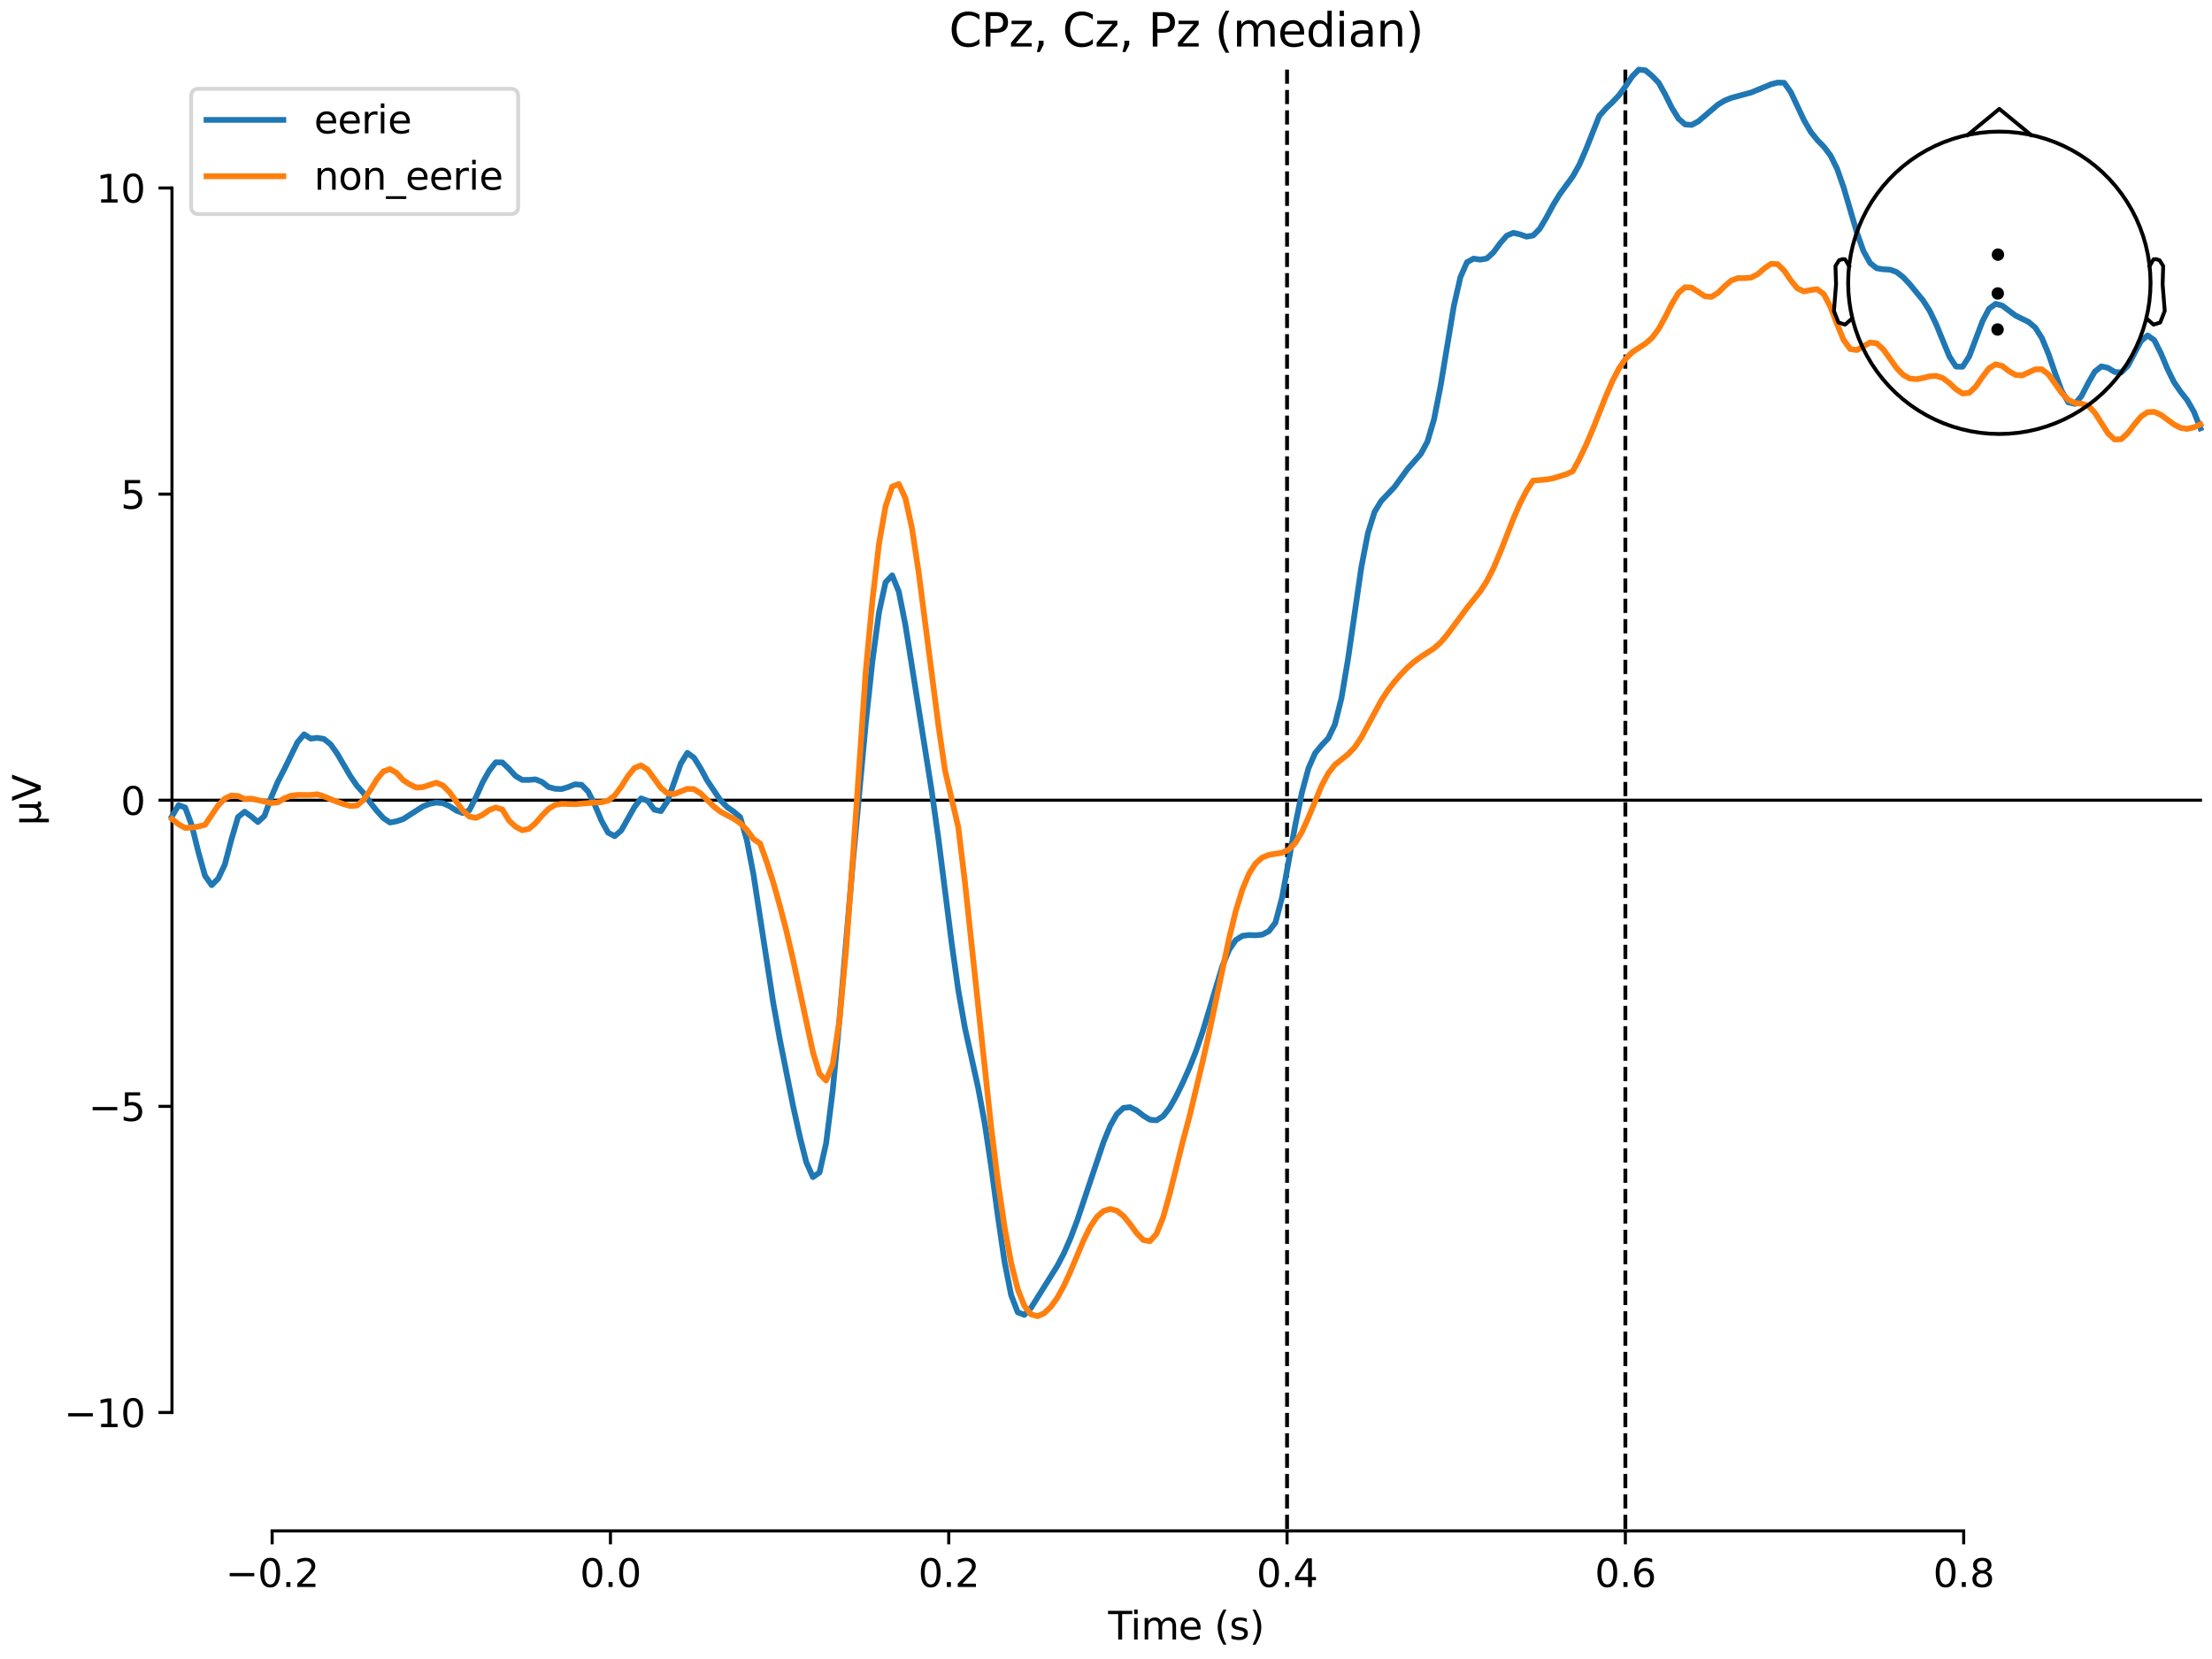 <?xml version="1.0" encoding="utf-8" standalone="no"?>
<!DOCTYPE svg PUBLIC "-//W3C//DTD SVG 1.1//EN"
  "http://www.w3.org/Graphics/SVG/1.1/DTD/svg11.dtd">
<svg xmlns:xlink="http://www.w3.org/1999/xlink" width="576pt" height="432pt" viewBox="0 0 576 432" xmlns="http://www.w3.org/2000/svg" version="1.1">
 <defs>
  <style type="text/css">*{stroke-linejoin: round; stroke-linecap: butt}</style>
 </defs>
 <g id="figure_1">
  <g id="patch_1">
   <path d="M 0 432 
L 576 432 
L 576 0 
L 0 0 
z
" style="fill: #ffffff"/>
  </g>
  <g id="axes_1">
   <g id="patch_2">
    <path d="M 44.783 398.644 
L 573 398.644 
L 573 18.118 
L 44.783 18.118 
L 44.783 398.644 
z
" style="fill: none; opacity: 0"/>
   </g>
   <g id="patch_3">
    <path d="M 44.783 367.815 
L 44.783 48.947 
" style="fill: none; stroke: #000000; stroke-width: 0.8; stroke-linejoin: miter; stroke-linecap: square"/>
   </g>
   <g id="LineCollection_1">
    <path d="M 335.147 18.118 
L 335.147 398.644 
" clip-path="url(#p9ab6c5ae4d)" style="fill: none; stroke-dasharray: 3.7,1.6; stroke-dashoffset: 0; stroke: #000000"/>
    <path d="M 423.241 18.118 
L 423.241 398.644 
" clip-path="url(#p9ab6c5ae4d)" style="fill: none; stroke-dasharray: 3.7,1.6; stroke-dashoffset: 0; stroke: #000000"/>
   </g>
   <g id="matplotlib.axis_1">
    <g id="xtick_1">
     <g id="line2d_1">
      <defs>
       <path id="mceefa6dce7" d="M 0 0 
L 0 3.5 
" style="stroke: #000000; stroke-width: 0.8"/>
      </defs>
      <g>
       <use xlink:href="#mceefa6dce7" x="70.867" y="398.644" style="stroke: #000000; stroke-width: 0.8"/>
      </g>
     </g>
     <g id="text_1">
      <!-- −0.2 -->
      <g transform="translate(58.726 413.242) scale(0.1 -0.1)">
       <defs>
        <path id="DejaVuSans-2212" d="M 678 2272 
L 4684 2272 
L 4684 1741 
L 678 1741 
L 678 2272 
z
" transform="scale(0.016)"/>
        <path id="DejaVuSans-30" d="M 2034 4250 
Q 1547 4250 1301 3770 
Q 1056 3291 1056 2328 
Q 1056 1369 1301 889 
Q 1547 409 2034 409 
Q 2525 409 2770 889 
Q 3016 1369 3016 2328 
Q 3016 3291 2770 3770 
Q 2525 4250 2034 4250 
z
M 2034 4750 
Q 2819 4750 3233 4129 
Q 3647 3509 3647 2328 
Q 3647 1150 3233 529 
Q 2819 -91 2034 -91 
Q 1250 -91 836 529 
Q 422 1150 422 2328 
Q 422 3509 836 4129 
Q 1250 4750 2034 4750 
z
" transform="scale(0.016)"/>
        <path id="DejaVuSans-2e" d="M 684 794 
L 1344 794 
L 1344 0 
L 684 0 
L 684 794 
z
" transform="scale(0.016)"/>
        <path id="DejaVuSans-32" d="M 1228 531 
L 3431 531 
L 3431 0 
L 469 0 
L 469 531 
Q 828 903 1448 1529 
Q 2069 2156 2228 2338 
Q 2531 2678 2651 2914 
Q 2772 3150 2772 3378 
Q 2772 3750 2511 3984 
Q 2250 4219 1831 4219 
Q 1534 4219 1204 4116 
Q 875 4013 500 3803 
L 500 4441 
Q 881 4594 1212 4672 
Q 1544 4750 1819 4750 
Q 2544 4750 2975 4387 
Q 3406 4025 3406 3419 
Q 3406 3131 3298 2873 
Q 3191 2616 2906 2266 
Q 2828 2175 2409 1742 
Q 1991 1309 1228 531 
z
" transform="scale(0.016)"/>
       </defs>
       <use xlink:href="#DejaVuSans-2212"/>
       <use xlink:href="#DejaVuSans-30" transform="translate(83.789 0)"/>
       <use xlink:href="#DejaVuSans-2e" transform="translate(147.412 0)"/>
       <use xlink:href="#DejaVuSans-32" transform="translate(179.199 0)"/>
      </g>
     </g>
    </g>
    <g id="xtick_2">
     <g id="line2d_2">
      <g>
       <use xlink:href="#mceefa6dce7" x="158.96" y="398.644" style="stroke: #000000; stroke-width: 0.8"/>
      </g>
     </g>
     <g id="text_2">
      <!-- 0.0 -->
      <g transform="translate(151.009 413.242) scale(0.1 -0.1)">
       <use xlink:href="#DejaVuSans-30"/>
       <use xlink:href="#DejaVuSans-2e" transform="translate(63.623 0)"/>
       <use xlink:href="#DejaVuSans-30" transform="translate(95.41 0)"/>
      </g>
     </g>
    </g>
    <g id="xtick_3">
     <g id="line2d_3">
      <g>
       <use xlink:href="#mceefa6dce7" x="247.054" y="398.644" style="stroke: #000000; stroke-width: 0.8"/>
      </g>
     </g>
     <g id="text_3">
      <!-- 0.2 -->
      <g transform="translate(239.102 413.242) scale(0.1 -0.1)">
       <use xlink:href="#DejaVuSans-30"/>
       <use xlink:href="#DejaVuSans-2e" transform="translate(63.623 0)"/>
       <use xlink:href="#DejaVuSans-32" transform="translate(95.41 0)"/>
      </g>
     </g>
    </g>
    <g id="xtick_4">
     <g id="line2d_4">
      <g>
       <use xlink:href="#mceefa6dce7" x="335.147" y="398.644" style="stroke: #000000; stroke-width: 0.8"/>
      </g>
     </g>
     <g id="text_4">
      <!-- 0.4 -->
      <g transform="translate(327.196 413.242) scale(0.1 -0.1)">
       <defs>
        <path id="DejaVuSans-34" d="M 2419 4116 
L 825 1625 
L 2419 1625 
L 2419 4116 
z
M 2253 4666 
L 3047 4666 
L 3047 1625 
L 3713 1625 
L 3713 1100 
L 3047 1100 
L 3047 0 
L 2419 0 
L 2419 1100 
L 313 1100 
L 313 1709 
L 2253 4666 
z
" transform="scale(0.016)"/>
       </defs>
       <use xlink:href="#DejaVuSans-30"/>
       <use xlink:href="#DejaVuSans-2e" transform="translate(63.623 0)"/>
       <use xlink:href="#DejaVuSans-34" transform="translate(95.41 0)"/>
      </g>
     </g>
    </g>
    <g id="xtick_5">
     <g id="line2d_5">
      <g>
       <use xlink:href="#mceefa6dce7" x="423.241" y="398.644" style="stroke: #000000; stroke-width: 0.8"/>
      </g>
     </g>
     <g id="text_5">
      <!-- 0.6 -->
      <g transform="translate(415.289 413.242) scale(0.1 -0.1)">
       <defs>
        <path id="DejaVuSans-36" d="M 2113 2584 
Q 1688 2584 1439 2293 
Q 1191 2003 1191 1497 
Q 1191 994 1439 701 
Q 1688 409 2113 409 
Q 2538 409 2786 701 
Q 3034 994 3034 1497 
Q 3034 2003 2786 2293 
Q 2538 2584 2113 2584 
z
M 3366 4563 
L 3366 3988 
Q 3128 4100 2886 4159 
Q 2644 4219 2406 4219 
Q 1781 4219 1451 3797 
Q 1122 3375 1075 2522 
Q 1259 2794 1537 2939 
Q 1816 3084 2150 3084 
Q 2853 3084 3261 2657 
Q 3669 2231 3669 1497 
Q 3669 778 3244 343 
Q 2819 -91 2113 -91 
Q 1303 -91 875 529 
Q 447 1150 447 2328 
Q 447 3434 972 4092 
Q 1497 4750 2381 4750 
Q 2619 4750 2861 4703 
Q 3103 4656 3366 4563 
z
" transform="scale(0.016)"/>
       </defs>
       <use xlink:href="#DejaVuSans-30"/>
       <use xlink:href="#DejaVuSans-2e" transform="translate(63.623 0)"/>
       <use xlink:href="#DejaVuSans-36" transform="translate(95.41 0)"/>
      </g>
     </g>
    </g>
    <g id="xtick_6">
     <g id="line2d_6">
      <g>
       <use xlink:href="#mceefa6dce7" x="511.334" y="398.644" style="stroke: #000000; stroke-width: 0.8"/>
      </g>
     </g>
     <g id="text_6">
      <!-- 0.8 -->
      <g transform="translate(503.383 413.242) scale(0.1 -0.1)">
       <defs>
        <path id="DejaVuSans-38" d="M 2034 2216 
Q 1584 2216 1326 1975 
Q 1069 1734 1069 1313 
Q 1069 891 1326 650 
Q 1584 409 2034 409 
Q 2484 409 2743 651 
Q 3003 894 3003 1313 
Q 3003 1734 2745 1975 
Q 2488 2216 2034 2216 
z
M 1403 2484 
Q 997 2584 770 2862 
Q 544 3141 544 3541 
Q 544 4100 942 4425 
Q 1341 4750 2034 4750 
Q 2731 4750 3128 4425 
Q 3525 4100 3525 3541 
Q 3525 3141 3298 2862 
Q 3072 2584 2669 2484 
Q 3125 2378 3379 2068 
Q 3634 1759 3634 1313 
Q 3634 634 3220 271 
Q 2806 -91 2034 -91 
Q 1263 -91 848 271 
Q 434 634 434 1313 
Q 434 1759 690 2068 
Q 947 2378 1403 2484 
z
M 1172 3481 
Q 1172 3119 1398 2916 
Q 1625 2713 2034 2713 
Q 2441 2713 2670 2916 
Q 2900 3119 2900 3481 
Q 2900 3844 2670 4047 
Q 2441 4250 2034 4250 
Q 1625 4250 1398 4047 
Q 1172 3844 1172 3481 
z
" transform="scale(0.016)"/>
       </defs>
       <use xlink:href="#DejaVuSans-30"/>
       <use xlink:href="#DejaVuSans-2e" transform="translate(63.623 0)"/>
       <use xlink:href="#DejaVuSans-38" transform="translate(95.41 0)"/>
      </g>
     </g>
    </g>
    <g id="text_7">
     <!-- Time (s) -->
     <g transform="translate(288.562 426.92) scale(0.1 -0.1)">
      <defs>
       <path id="DejaVuSans-54" d="M -19 4666 
L 3928 4666 
L 3928 4134 
L 2272 4134 
L 2272 0 
L 1638 0 
L 1638 4134 
L -19 4134 
L -19 4666 
z
" transform="scale(0.016)"/>
       <path id="DejaVuSans-69" d="M 603 3500 
L 1178 3500 
L 1178 0 
L 603 0 
L 603 3500 
z
M 603 4863 
L 1178 4863 
L 1178 4134 
L 603 4134 
L 603 4863 
z
" transform="scale(0.016)"/>
       <path id="DejaVuSans-6d" d="M 3328 2828 
Q 3544 3216 3844 3400 
Q 4144 3584 4550 3584 
Q 5097 3584 5394 3201 
Q 5691 2819 5691 2113 
L 5691 0 
L 5113 0 
L 5113 2094 
Q 5113 2597 4934 2840 
Q 4756 3084 4391 3084 
Q 3944 3084 3684 2787 
Q 3425 2491 3425 1978 
L 3425 0 
L 2847 0 
L 2847 2094 
Q 2847 2600 2669 2842 
Q 2491 3084 2119 3084 
Q 1678 3084 1418 2786 
Q 1159 2488 1159 1978 
L 1159 0 
L 581 0 
L 581 3500 
L 1159 3500 
L 1159 2956 
Q 1356 3278 1631 3431 
Q 1906 3584 2284 3584 
Q 2666 3584 2933 3390 
Q 3200 3197 3328 2828 
z
" transform="scale(0.016)"/>
       <path id="DejaVuSans-65" d="M 3597 1894 
L 3597 1613 
L 953 1613 
Q 991 1019 1311 708 
Q 1631 397 2203 397 
Q 2534 397 2845 478 
Q 3156 559 3463 722 
L 3463 178 
Q 3153 47 2828 -22 
Q 2503 -91 2169 -91 
Q 1331 -91 842 396 
Q 353 884 353 1716 
Q 353 2575 817 3079 
Q 1281 3584 2069 3584 
Q 2775 3584 3186 3129 
Q 3597 2675 3597 1894 
z
M 3022 2063 
Q 3016 2534 2758 2815 
Q 2500 3097 2075 3097 
Q 1594 3097 1305 2825 
Q 1016 2553 972 2059 
L 3022 2063 
z
" transform="scale(0.016)"/>
       <path id="DejaVuSans-20" transform="scale(0.016)"/>
       <path id="DejaVuSans-28" d="M 1984 4856 
Q 1566 4138 1362 3434 
Q 1159 2731 1159 2009 
Q 1159 1288 1364 580 
Q 1569 -128 1984 -844 
L 1484 -844 
Q 1016 -109 783 600 
Q 550 1309 550 2009 
Q 550 2706 781 3412 
Q 1013 4119 1484 4856 
L 1984 4856 
z
" transform="scale(0.016)"/>
       <path id="DejaVuSans-73" d="M 2834 3397 
L 2834 2853 
Q 2591 2978 2328 3040 
Q 2066 3103 1784 3103 
Q 1356 3103 1142 2972 
Q 928 2841 928 2578 
Q 928 2378 1081 2264 
Q 1234 2150 1697 2047 
L 1894 2003 
Q 2506 1872 2764 1633 
Q 3022 1394 3022 966 
Q 3022 478 2636 193 
Q 2250 -91 1575 -91 
Q 1294 -91 989 -36 
Q 684 19 347 128 
L 347 722 
Q 666 556 975 473 
Q 1284 391 1588 391 
Q 1994 391 2212 530 
Q 2431 669 2431 922 
Q 2431 1156 2273 1281 
Q 2116 1406 1581 1522 
L 1381 1569 
Q 847 1681 609 1914 
Q 372 2147 372 2553 
Q 372 3047 722 3315 
Q 1072 3584 1716 3584 
Q 2034 3584 2315 3537 
Q 2597 3491 2834 3397 
z
" transform="scale(0.016)"/>
       <path id="DejaVuSans-29" d="M 513 4856 
L 1013 4856 
Q 1481 4119 1714 3412 
Q 1947 2706 1947 2009 
Q 1947 1309 1714 600 
Q 1481 -109 1013 -844 
L 513 -844 
Q 928 -128 1133 580 
Q 1338 1288 1338 2009 
Q 1338 2731 1133 3434 
Q 928 4138 513 4856 
z
" transform="scale(0.016)"/>
      </defs>
      <use xlink:href="#DejaVuSans-54"/>
      <use xlink:href="#DejaVuSans-69" transform="translate(57.959 0)"/>
      <use xlink:href="#DejaVuSans-6d" transform="translate(85.742 0)"/>
      <use xlink:href="#DejaVuSans-65" transform="translate(183.154 0)"/>
      <use xlink:href="#DejaVuSans-20" transform="translate(244.678 0)"/>
      <use xlink:href="#DejaVuSans-28" transform="translate(276.465 0)"/>
      <use xlink:href="#DejaVuSans-73" transform="translate(315.479 0)"/>
      <use xlink:href="#DejaVuSans-29" transform="translate(367.578 0)"/>
     </g>
    </g>
   </g>
   <g id="matplotlib.axis_2">
    <g id="ytick_1">
     <g id="line2d_7">
      <defs>
       <path id="md411fd41aa" d="M 0 0 
L -3.5 0 
" style="stroke: #000000; stroke-width: 0.8"/>
      </defs>
      <g>
       <use xlink:href="#md411fd41aa" x="44.783" y="367.815" style="stroke: #000000; stroke-width: 0.8"/>
      </g>
     </g>
     <g id="text_8">
      <!-- −10 -->
      <g transform="translate(16.678 371.615) scale(0.1 -0.1)">
       <defs>
        <path id="DejaVuSans-31" d="M 794 531 
L 1825 531 
L 1825 4091 
L 703 3866 
L 703 4441 
L 1819 4666 
L 2450 4666 
L 2450 531 
L 3481 531 
L 3481 0 
L 794 0 
L 794 531 
z
" transform="scale(0.016)"/>
       </defs>
       <use xlink:href="#DejaVuSans-2212"/>
       <use xlink:href="#DejaVuSans-31" transform="translate(83.789 0)"/>
       <use xlink:href="#DejaVuSans-30" transform="translate(147.412 0)"/>
      </g>
     </g>
    </g>
    <g id="ytick_2">
     <g id="line2d_8">
      <g>
       <use xlink:href="#md411fd41aa" x="44.783" y="288.098" style="stroke: #000000; stroke-width: 0.8"/>
      </g>
     </g>
     <g id="text_9">
      <!-- −5 -->
      <g transform="translate(23.041 291.897) scale(0.1 -0.1)">
       <defs>
        <path id="DejaVuSans-35" d="M 691 4666 
L 3169 4666 
L 3169 4134 
L 1269 4134 
L 1269 2991 
Q 1406 3038 1543 3061 
Q 1681 3084 1819 3084 
Q 2600 3084 3056 2656 
Q 3513 2228 3513 1497 
Q 3513 744 3044 326 
Q 2575 -91 1722 -91 
Q 1428 -91 1123 -41 
Q 819 9 494 109 
L 494 744 
Q 775 591 1075 516 
Q 1375 441 1709 441 
Q 2250 441 2565 725 
Q 2881 1009 2881 1497 
Q 2881 1984 2565 2268 
Q 2250 2553 1709 2553 
Q 1456 2553 1204 2497 
Q 953 2441 691 2322 
L 691 4666 
z
" transform="scale(0.016)"/>
       </defs>
       <use xlink:href="#DejaVuSans-2212"/>
       <use xlink:href="#DejaVuSans-35" transform="translate(83.789 0)"/>
      </g>
     </g>
    </g>
    <g id="ytick_3">
     <g id="line2d_9">
      <g>
       <use xlink:href="#md411fd41aa" x="44.783" y="208.381" style="stroke: #000000; stroke-width: 0.8"/>
      </g>
     </g>
     <g id="text_10">
      <!-- 0 -->
      <g transform="translate(31.421 212.18) scale(0.1 -0.1)">
       <use xlink:href="#DejaVuSans-30"/>
      </g>
     </g>
    </g>
    <g id="ytick_4">
     <g id="line2d_10">
      <g>
       <use xlink:href="#md411fd41aa" x="44.783" y="128.664" style="stroke: #000000; stroke-width: 0.8"/>
      </g>
     </g>
     <g id="text_11">
      <!-- 5 -->
      <g transform="translate(31.421 132.463) scale(0.1 -0.1)">
       <use xlink:href="#DejaVuSans-35"/>
      </g>
     </g>
    </g>
    <g id="ytick_5">
     <g id="line2d_11">
      <g>
       <use xlink:href="#md411fd41aa" x="44.783" y="48.947" style="stroke: #000000; stroke-width: 0.8"/>
      </g>
     </g>
     <g id="text_12">
      <!-- 10 -->
      <g transform="translate(25.058 52.746) scale(0.1 -0.1)">
       <use xlink:href="#DejaVuSans-31"/>
       <use xlink:href="#DejaVuSans-30" transform="translate(63.623 0)"/>
      </g>
     </g>
    </g>
    <g id="text_13">
     <!-- µV -->
     <g transform="translate(10.599 214.982) rotate(-90) scale(0.1 -0.1)">
      <defs>
       <path id="DejaVuSans-b5" d="M 544 -1331 
L 544 3500 
L 1119 3500 
L 1119 1325 
Q 1119 872 1334 640 
Q 1550 409 1972 409 
Q 2434 409 2667 671 
Q 2900 934 2900 1459 
L 2900 3500 
L 3475 3500 
L 3475 806 
Q 3475 619 3529 530 
Q 3584 441 3700 441 
Q 3728 441 3778 458 
Q 3828 475 3916 513 
L 3916 50 
Q 3788 -22 3673 -56 
Q 3559 -91 3450 -91 
Q 3234 -91 3106 31 
Q 2978 153 2931 403 
Q 2775 156 2548 32 
Q 2322 -91 2016 -91 
Q 1697 -91 1473 31 
Q 1250 153 1119 397 
L 1119 -1331 
L 544 -1331 
z
" transform="scale(0.016)"/>
       <path id="DejaVuSans-56" d="M 1831 0 
L 50 4666 
L 709 4666 
L 2188 738 
L 3669 4666 
L 4325 4666 
L 2547 0 
L 1831 0 
z
" transform="scale(0.016)"/>
      </defs>
      <use xlink:href="#DejaVuSans-b5"/>
      <use xlink:href="#DejaVuSans-56" transform="translate(63.623 0)"/>
     </g>
    </g>
   </g>
   <g id="patch_4">
    <path d="M 70.867 398.644 
L 511.334 398.644 
" style="fill: none; stroke: #000000; stroke-width: 0.8; stroke-linejoin: miter; stroke-linecap: square"/>
   </g>
   <g id="patch_5">
    <path d="M 44.783 208.381 
L 573 208.381 
" style="fill: none; stroke: #000000; stroke-width: 0.8; stroke-linejoin: miter; stroke-linecap: square"/>
   </g>
   <g id="text_14">
    <!-- CPz, Cz, Pz (median) -->
    <g transform="translate(247.121 12.118) scale(0.12 -0.12)">
     <defs>
      <path id="DejaVuSans-43" d="M 4122 4306 
L 4122 3641 
Q 3803 3938 3442 4084 
Q 3081 4231 2675 4231 
Q 1875 4231 1450 3742 
Q 1025 3253 1025 2328 
Q 1025 1406 1450 917 
Q 1875 428 2675 428 
Q 3081 428 3442 575 
Q 3803 722 4122 1019 
L 4122 359 
Q 3791 134 3420 21 
Q 3050 -91 2638 -91 
Q 1578 -91 968 557 
Q 359 1206 359 2328 
Q 359 3453 968 4101 
Q 1578 4750 2638 4750 
Q 3056 4750 3426 4639 
Q 3797 4528 4122 4306 
z
" transform="scale(0.016)"/>
      <path id="DejaVuSans-50" d="M 1259 4147 
L 1259 2394 
L 2053 2394 
Q 2494 2394 2734 2622 
Q 2975 2850 2975 3272 
Q 2975 3691 2734 3919 
Q 2494 4147 2053 4147 
L 1259 4147 
z
M 628 4666 
L 2053 4666 
Q 2838 4666 3239 4311 
Q 3641 3956 3641 3272 
Q 3641 2581 3239 2228 
Q 2838 1875 2053 1875 
L 1259 1875 
L 1259 0 
L 628 0 
L 628 4666 
z
" transform="scale(0.016)"/>
      <path id="DejaVuSans-7a" d="M 353 3500 
L 3084 3500 
L 3084 2975 
L 922 459 
L 3084 459 
L 3084 0 
L 275 0 
L 275 525 
L 2438 3041 
L 353 3041 
L 353 3500 
z
" transform="scale(0.016)"/>
      <path id="DejaVuSans-2c" d="M 750 794 
L 1409 794 
L 1409 256 
L 897 -744 
L 494 -744 
L 750 256 
L 750 794 
z
" transform="scale(0.016)"/>
      <path id="DejaVuSans-64" d="M 2906 2969 
L 2906 4863 
L 3481 4863 
L 3481 0 
L 2906 0 
L 2906 525 
Q 2725 213 2448 61 
Q 2172 -91 1784 -91 
Q 1150 -91 751 415 
Q 353 922 353 1747 
Q 353 2572 751 3078 
Q 1150 3584 1784 3584 
Q 2172 3584 2448 3432 
Q 2725 3281 2906 2969 
z
M 947 1747 
Q 947 1113 1208 752 
Q 1469 391 1925 391 
Q 2381 391 2643 752 
Q 2906 1113 2906 1747 
Q 2906 2381 2643 2742 
Q 2381 3103 1925 3103 
Q 1469 3103 1208 2742 
Q 947 2381 947 1747 
z
" transform="scale(0.016)"/>
      <path id="DejaVuSans-61" d="M 2194 1759 
Q 1497 1759 1228 1600 
Q 959 1441 959 1056 
Q 959 750 1161 570 
Q 1363 391 1709 391 
Q 2188 391 2477 730 
Q 2766 1069 2766 1631 
L 2766 1759 
L 2194 1759 
z
M 3341 1997 
L 3341 0 
L 2766 0 
L 2766 531 
Q 2569 213 2275 61 
Q 1981 -91 1556 -91 
Q 1019 -91 701 211 
Q 384 513 384 1019 
Q 384 1609 779 1909 
Q 1175 2209 1959 2209 
L 2766 2209 
L 2766 2266 
Q 2766 2663 2505 2880 
Q 2244 3097 1772 3097 
Q 1472 3097 1187 3025 
Q 903 2953 641 2809 
L 641 3341 
Q 956 3463 1253 3523 
Q 1550 3584 1831 3584 
Q 2591 3584 2966 3190 
Q 3341 2797 3341 1997 
z
" transform="scale(0.016)"/>
      <path id="DejaVuSans-6e" d="M 3513 2113 
L 3513 0 
L 2938 0 
L 2938 2094 
Q 2938 2591 2744 2837 
Q 2550 3084 2163 3084 
Q 1697 3084 1428 2787 
Q 1159 2491 1159 1978 
L 1159 0 
L 581 0 
L 581 3500 
L 1159 3500 
L 1159 2956 
Q 1366 3272 1645 3428 
Q 1925 3584 2291 3584 
Q 2894 3584 3203 3211 
Q 3513 2838 3513 2113 
z
" transform="scale(0.016)"/>
     </defs>
     <use xlink:href="#DejaVuSans-43"/>
     <use xlink:href="#DejaVuSans-50" transform="translate(69.824 0)"/>
     <use xlink:href="#DejaVuSans-7a" transform="translate(130.127 0)"/>
     <use xlink:href="#DejaVuSans-2c" transform="translate(182.617 0)"/>
     <use xlink:href="#DejaVuSans-20" transform="translate(214.404 0)"/>
     <use xlink:href="#DejaVuSans-43" transform="translate(246.191 0)"/>
     <use xlink:href="#DejaVuSans-7a" transform="translate(316.016 0)"/>
     <use xlink:href="#DejaVuSans-2c" transform="translate(368.506 0)"/>
     <use xlink:href="#DejaVuSans-20" transform="translate(400.293 0)"/>
     <use xlink:href="#DejaVuSans-50" transform="translate(432.08 0)"/>
     <use xlink:href="#DejaVuSans-7a" transform="translate(492.383 0)"/>
     <use xlink:href="#DejaVuSans-20" transform="translate(544.873 0)"/>
     <use xlink:href="#DejaVuSans-28" transform="translate(576.66 0)"/>
     <use xlink:href="#DejaVuSans-6d" transform="translate(615.674 0)"/>
     <use xlink:href="#DejaVuSans-65" transform="translate(713.086 0)"/>
     <use xlink:href="#DejaVuSans-64" transform="translate(774.609 0)"/>
     <use xlink:href="#DejaVuSans-69" transform="translate(838.086 0)"/>
     <use xlink:href="#DejaVuSans-61" transform="translate(865.869 0)"/>
     <use xlink:href="#DejaVuSans-6e" transform="translate(927.148 0)"/>
     <use xlink:href="#DejaVuSans-29" transform="translate(990.527 0)"/>
    </g>
   </g>
   <g id="legend_1">
    <g id="patch_6">
     <path d="M 51.783 55.753 
L 132.925 55.753 
Q 134.925 55.753 134.925 53.753 
L 134.925 25.118 
Q 134.925 23.118 132.925 23.118 
L 51.783 23.118 
Q 49.783 23.118 49.783 25.118 
L 49.783 53.753 
Q 49.783 55.753 51.783 55.753 
z
" style="fill: #ffffff; opacity: 0.8; stroke: #cccccc; stroke-linejoin: miter"/>
    </g>
    <g id="line2d_12">
     <path d="M 53.783 31.217 
L 63.783 31.217 
L 73.783 31.217 
" style="fill: none; stroke: #1f77b4; stroke-width: 1.5; stroke-linecap: square"/>
    </g>
    <g id="text_15">
     <!-- eerie -->
     <g transform="translate(81.783 34.717) scale(0.1 -0.1)">
      <defs>
       <path id="DejaVuSans-72" d="M 2631 2963 
Q 2534 3019 2420 3045 
Q 2306 3072 2169 3072 
Q 1681 3072 1420 2755 
Q 1159 2438 1159 1844 
L 1159 0 
L 581 0 
L 581 3500 
L 1159 3500 
L 1159 2956 
Q 1341 3275 1631 3429 
Q 1922 3584 2338 3584 
Q 2397 3584 2469 3576 
Q 2541 3569 2628 3553 
L 2631 2963 
z
" transform="scale(0.016)"/>
      </defs>
      <use xlink:href="#DejaVuSans-65"/>
      <use xlink:href="#DejaVuSans-65" transform="translate(61.523 0)"/>
      <use xlink:href="#DejaVuSans-72" transform="translate(123.047 0)"/>
      <use xlink:href="#DejaVuSans-69" transform="translate(164.16 0)"/>
      <use xlink:href="#DejaVuSans-65" transform="translate(191.943 0)"/>
     </g>
    </g>
    <g id="line2d_13">
     <path d="M 53.783 45.895 
L 63.783 45.895 
L 73.783 45.895 
" style="fill: none; stroke: #ff7f0e; stroke-width: 1.5; stroke-linecap: square"/>
    </g>
    <g id="text_16">
     <!-- non_eerie -->
     <g transform="translate(81.783 49.395) scale(0.1 -0.1)">
      <defs>
       <path id="DejaVuSans-6f" d="M 1959 3097 
Q 1497 3097 1228 2736 
Q 959 2375 959 1747 
Q 959 1119 1226 758 
Q 1494 397 1959 397 
Q 2419 397 2687 759 
Q 2956 1122 2956 1747 
Q 2956 2369 2687 2733 
Q 2419 3097 1959 3097 
z
M 1959 3584 
Q 2709 3584 3137 3096 
Q 3566 2609 3566 1747 
Q 3566 888 3137 398 
Q 2709 -91 1959 -91 
Q 1206 -91 779 398 
Q 353 888 353 1747 
Q 353 2609 779 3096 
Q 1206 3584 1959 3584 
z
" transform="scale(0.016)"/>
       <path id="DejaVuSans-5f" d="M 3263 -1063 
L 3263 -1509 
L -63 -1509 
L -63 -1063 
L 3263 -1063 
z
" transform="scale(0.016)"/>
      </defs>
      <use xlink:href="#DejaVuSans-6e"/>
      <use xlink:href="#DejaVuSans-6f" transform="translate(63.379 0)"/>
      <use xlink:href="#DejaVuSans-6e" transform="translate(124.561 0)"/>
      <use xlink:href="#DejaVuSans-5f" transform="translate(187.939 0)"/>
      <use xlink:href="#DejaVuSans-65" transform="translate(237.939 0)"/>
      <use xlink:href="#DejaVuSans-65" transform="translate(299.463 0)"/>
      <use xlink:href="#DejaVuSans-72" transform="translate(360.986 0)"/>
      <use xlink:href="#DejaVuSans-69" transform="translate(402.1 0)"/>
      <use xlink:href="#DejaVuSans-65" transform="translate(429.883 0)"/>
     </g>
    </g>
   </g>
   <g id="line2d_14">
    <path d="M 44.783 212.575 
L 46.504 209.665 
L 48.224 210.284 
L 49.945 214.947 
L 51.665 221.914 
L 53.386 228.039 
L 55.107 230.487 
L 56.827 228.776 
L 58.548 225.111 
L 60.268 218.56 
L 61.989 212.751 
L 63.709 211.364 
L 65.43 212.599 
L 67.151 214.06 
L 68.871 212.46 
L 70.592 207.684 
L 72.312 203.64 
L 74.033 200.303 
L 77.474 193.274 
L 79.195 191.224 
L 80.915 192.34 
L 82.636 192.13 
L 84.356 192.428 
L 86.077 193.812 
L 87.797 196.231 
L 91.239 202.116 
L 92.959 204.626 
L 94.68 206.543 
L 96.4 208.957 
L 98.121 211.132 
L 99.841 213.034 
L 101.562 214.179 
L 103.283 213.859 
L 105.003 213.282 
L 110.165 209.978 
L 111.886 209.317 
L 113.606 208.984 
L 115.327 209.146 
L 117.047 209.92 
L 118.768 211.037 
L 120.488 211.712 
L 122.209 210.988 
L 123.93 207.616 
L 125.65 203.78 
L 127.371 200.704 
L 129.091 198.503 
L 130.812 198.539 
L 132.532 200.188 
L 134.253 202.074 
L 135.974 203.077 
L 137.694 203.088 
L 139.415 202.943 
L 141.135 203.615 
L 142.856 204.955 
L 144.576 205.4 
L 146.297 205.459 
L 148.018 204.918 
L 149.738 204.232 
L 151.459 204.371 
L 153.179 206.167 
L 154.9 209.619 
L 156.62 213.697 
L 158.341 216.817 
L 160.062 217.734 
L 161.782 216.239 
L 165.223 210.117 
L 166.944 207.908 
L 168.664 208.548 
L 170.385 210.837 
L 172.106 211.214 
L 173.826 208.608 
L 177.267 198.846 
L 178.988 196.049 
L 180.709 197.301 
L 182.429 200.048 
L 184.15 203.247 
L 187.591 208.368 
L 189.311 210.132 
L 191.032 211.32 
L 192.753 212.796 
L 194.473 218.752 
L 196.194 227.673 
L 201.355 261.163 
L 203.076 270.715 
L 206.517 287.989 
L 208.238 295.81 
L 209.958 302.642 
L 211.679 306.521 
L 213.399 305.306 
L 215.12 297.705 
L 216.841 283.96 
L 218.561 265.792 
L 222.002 225.495 
L 225.443 188.372 
L 227.164 172.242 
L 228.885 159.484 
L 230.605 151.611 
L 232.326 149.825 
L 234.046 154.064 
L 235.767 162.756 
L 242.649 206.213 
L 244.37 218.43 
L 247.811 245.589 
L 249.532 257.797 
L 251.252 267.604 
L 254.693 283.192 
L 256.414 292.474 
L 258.134 303.999 
L 259.855 316.755 
L 261.576 328.554 
L 263.296 337.231 
L 265.017 341.719 
L 266.737 342.386 
L 268.458 340.6 
L 275.34 329.599 
L 277.061 326.311 
L 278.781 322.362 
L 280.502 317.801 
L 283.943 307.525 
L 287.384 297.321 
L 289.105 293.134 
L 290.825 290.109 
L 292.546 288.5 
L 294.267 288.302 
L 295.987 289.174 
L 297.708 290.509 
L 299.428 291.57 
L 301.149 291.727 
L 302.869 290.657 
L 304.59 288.423 
L 306.311 285.369 
L 308.031 281.844 
L 309.752 277.978 
L 311.472 273.625 
L 313.193 268.564 
L 318.355 251.427 
L 320.075 247.295 
L 321.796 244.785 
L 323.516 243.695 
L 325.237 243.48 
L 326.957 243.544 
L 328.678 243.375 
L 330.399 242.484 
L 332.119 240.253 
L 333.84 233.716 
L 337.281 214.834 
L 339.001 206.423 
L 340.722 200.054 
L 342.443 196.124 
L 344.163 194.046 
L 345.884 192.23 
L 347.604 188.634 
L 349.325 181.743 
L 351.046 171.467 
L 354.487 147.73 
L 356.207 138.811 
L 357.928 133.312 
L 359.648 130.468 
L 363.09 126.842 
L 366.531 122.123 
L 369.972 118.211 
L 371.692 115.01 
L 373.413 109.214 
L 375.134 100.45 
L 378.575 79.681 
L 380.295 72.155 
L 382.016 68.263 
L 383.736 67.343 
L 385.457 67.604 
L 387.178 67.301 
L 388.898 65.711 
L 390.619 63.352 
L 392.339 61.38 
L 394.06 60.631 
L 395.78 61.024 
L 397.501 61.623 
L 399.222 61.32 
L 400.942 59.577 
L 402.663 56.685 
L 404.383 53.475 
L 406.104 50.652 
L 409.545 45.933 
L 411.266 42.87 
L 412.986 38.898 
L 416.427 30.236 
L 418.148 28.271 
L 419.869 26.632 
L 421.589 24.797 
L 423.31 22.444 
L 425.03 19.888 
L 426.751 18.118 
L 428.471 18.323 
L 430.192 19.761 
L 431.913 21.539 
L 433.633 24.64 
L 435.354 28.093 
L 437.074 30.888 
L 438.795 32.399 
L 440.515 32.529 
L 442.236 31.604 
L 447.398 27.199 
L 449.118 26.178 
L 450.839 25.486 
L 456.001 24.089 
L 459.442 22.669 
L 461.162 21.953 
L 462.883 21.504 
L 464.603 21.557 
L 466.324 24.005 
L 469.765 31.312 
L 471.486 34.301 
L 473.206 36.443 
L 474.927 38.218 
L 476.648 40.471 
L 478.368 43.938 
L 480.089 48.838 
L 483.53 60.581 
L 485.25 65.4 
L 486.971 68.491 
L 488.692 69.855 
L 490.412 70.125 
L 492.133 70.214 
L 493.853 70.825 
L 495.574 72.166 
L 497.294 73.999 
L 500.736 78.191 
L 502.456 80.881 
L 504.177 84.443 
L 507.618 92.837 
L 509.338 95.455 
L 511.059 95.5 
L 512.78 92.812 
L 516.221 83.69 
L 517.941 80.389 
L 519.662 79.117 
L 521.382 79.586 
L 524.824 82.161 
L 528.265 83.857 
L 529.985 85.306 
L 531.706 88.029 
L 533.427 92.175 
L 535.147 97.16 
L 536.868 101.805 
L 538.588 104.762 
L 540.309 105.16 
L 542.029 103.114 
L 543.75 99.769 
L 545.471 96.78 
L 547.191 95.408 
L 548.912 95.789 
L 550.632 96.845 
L 552.353 96.997 
L 554.073 95.278 
L 557.515 88.8 
L 559.235 87.347 
L 560.956 88.562 
L 562.676 91.946 
L 564.397 96.051 
L 566.117 99.533 
L 567.838 102.023 
L 569.559 104.219 
L 571.279 107.204 
L 573 111.53 
L 573 111.53 
" style="fill: none; stroke: #1f77b4; stroke-width: 1.5; stroke-linecap: square"/>
   </g>
   <g id="line2d_15">
    <path d="M 44.783 213.239 
L 46.504 214.649 
L 48.224 215.594 
L 49.945 215.478 
L 51.665 215.226 
L 53.386 214.778 
L 56.827 209.706 
L 58.548 207.959 
L 60.268 207.137 
L 61.989 207.275 
L 63.709 208.048 
L 65.43 207.953 
L 70.592 209.119 
L 72.312 208.941 
L 74.033 207.896 
L 75.753 207.218 
L 77.474 206.995 
L 80.915 207 
L 82.636 206.826 
L 84.356 207.392 
L 87.797 208.789 
L 89.518 209.411 
L 91.239 209.877 
L 92.959 209.751 
L 94.68 208.283 
L 96.4 205.767 
L 98.121 202.951 
L 99.841 200.863 
L 101.562 200.273 
L 103.283 201.258 
L 105.003 203.145 
L 106.724 204.268 
L 108.444 205.085 
L 110.165 204.948 
L 113.606 203.82 
L 115.327 204.52 
L 117.047 206.261 
L 120.488 211.004 
L 122.209 212.628 
L 123.93 212.982 
L 125.65 212.186 
L 127.371 210.958 
L 129.091 210.27 
L 130.812 210.8 
L 132.532 213.653 
L 134.253 215.264 
L 135.974 216.177 
L 137.694 215.857 
L 139.415 214.385 
L 141.135 212.378 
L 142.856 210.615 
L 144.576 209.593 
L 146.297 209.311 
L 149.738 209.415 
L 154.9 208.965 
L 156.62 208.917 
L 158.341 208.468 
L 160.062 207.142 
L 161.782 204.843 
L 163.503 202.116 
L 165.223 199.963 
L 166.944 199.308 
L 168.664 200.431 
L 172.106 205.162 
L 173.826 206.622 
L 175.547 206.779 
L 178.988 205.401 
L 180.709 205.504 
L 182.429 206.586 
L 185.87 210.013 
L 187.591 211.359 
L 191.032 213.186 
L 192.753 214.358 
L 194.473 216.088 
L 196.194 218.478 
L 197.914 219.632 
L 199.635 224.416 
L 201.355 229.766 
L 203.076 235.872 
L 204.797 242.491 
L 206.517 249.925 
L 211.679 273.944 
L 213.399 279.63 
L 215.12 281.357 
L 216.841 277.156 
L 218.561 265.837 
L 220.282 247.687 
L 222.002 224.636 
L 225.443 174.805 
L 227.164 156.477 
L 228.885 141.64 
L 230.605 131.827 
L 232.326 126.706 
L 234.046 126.032 
L 235.767 129.742 
L 237.488 137.634 
L 239.208 148.96 
L 244.37 188.918 
L 246.09 200.671 
L 249.532 215.391 
L 251.252 229.585 
L 254.693 261.757 
L 258.134 293.821 
L 259.855 307.723 
L 261.576 319.491 
L 263.296 328.847 
L 265.017 335.676 
L 266.737 340.048 
L 268.458 342.248 
L 270.178 342.727 
L 271.899 341.966 
L 273.62 340.311 
L 275.34 337.904 
L 277.061 334.775 
L 278.781 331.006 
L 282.222 322.837 
L 283.943 319.376 
L 285.664 316.83 
L 287.384 315.319 
L 289.105 314.817 
L 290.825 315.274 
L 292.546 316.638 
L 294.267 318.735 
L 295.987 321.095 
L 297.708 322.906 
L 299.428 323.212 
L 301.149 321.293 
L 302.869 317.017 
L 304.59 310.927 
L 308.031 297.087 
L 309.752 290.689 
L 313.193 276.317 
L 314.913 268.699 
L 320.075 244.248 
L 321.796 237.232 
L 323.516 231.607 
L 325.237 227.509 
L 326.957 224.826 
L 328.678 223.302 
L 330.399 222.603 
L 333.84 222.042 
L 335.56 221.24 
L 337.281 219.509 
L 339.001 216.66 
L 340.722 212.846 
L 344.163 204.55 
L 345.884 201.344 
L 347.604 199.157 
L 351.046 196.38 
L 352.766 194.58 
L 354.487 192.03 
L 359.648 182.459 
L 361.369 179.81 
L 363.09 177.562 
L 364.81 175.582 
L 366.531 173.812 
L 368.251 172.292 
L 369.972 171.052 
L 373.413 168.82 
L 375.134 167.286 
L 376.854 165.274 
L 382.016 158.28 
L 385.457 153.988 
L 387.178 151.315 
L 388.898 147.944 
L 390.619 143.91 
L 394.06 135.112 
L 395.78 131.134 
L 397.501 127.79 
L 399.222 125.143 
L 402.663 124.871 
L 404.383 124.547 
L 407.825 123.505 
L 409.545 122.707 
L 411.266 119.507 
L 412.986 115.918 
L 414.707 111.89 
L 418.148 103.222 
L 419.869 99.242 
L 421.589 95.922 
L 423.31 93.424 
L 425.03 91.711 
L 428.471 89.462 
L 430.192 87.965 
L 431.913 85.66 
L 433.633 82.538 
L 435.354 79.117 
L 437.074 76.267 
L 438.795 74.784 
L 440.515 74.896 
L 443.957 77.162 
L 445.677 77.304 
L 447.398 76.224 
L 449.118 74.496 
L 450.839 73.041 
L 452.559 72.419 
L 454.28 72.418 
L 456.001 72.279 
L 457.721 71.388 
L 459.442 69.892 
L 461.162 68.692 
L 462.883 68.787 
L 464.603 70.472 
L 466.324 73.009 
L 468.045 75.108 
L 469.765 75.872 
L 471.486 75.527 
L 473.206 75.31 
L 474.927 76.602 
L 476.648 79.904 
L 478.368 84.422 
L 480.089 88.553 
L 481.809 90.906 
L 483.53 91.149 
L 486.971 89.186 
L 488.692 89.402 
L 490.412 90.984 
L 493.853 95.806 
L 495.574 97.606 
L 497.294 98.559 
L 499.015 98.744 
L 500.736 98.428 
L 502.456 97.993 
L 504.177 97.876 
L 505.897 98.442 
L 507.618 99.745 
L 509.338 101.354 
L 511.059 102.459 
L 512.78 102.296 
L 514.5 100.667 
L 516.221 98.167 
L 517.941 95.91 
L 519.662 94.871 
L 521.382 95.292 
L 523.103 96.628 
L 524.824 97.628 
L 526.544 97.767 
L 529.985 96.17 
L 531.706 96.171 
L 533.427 97.504 
L 536.868 102.344 
L 538.588 104.134 
L 540.309 104.933 
L 542.029 105.125 
L 543.75 105.623 
L 545.471 107.437 
L 548.912 112.834 
L 550.632 114.441 
L 552.353 114.365 
L 554.073 112.792 
L 555.794 110.516 
L 557.515 108.474 
L 559.235 107.32 
L 560.956 107.237 
L 562.676 108.022 
L 566.117 110.533 
L 567.838 111.426 
L 569.559 111.686 
L 571.279 111.284 
L 573 110.5 
L 573 110.5 
" style="fill: none; stroke: #ff7f0e; stroke-width: 1.5; stroke-linecap: square"/>
   </g>
  </g>
  <g id="axes_2">
   <g id="PathCollection_1">
    <defs>
     <path id="C0_0_5f74a6c5d5" d="M 0 1.118 
C 0.297 1.118 0.581 1 0.791 0.791 
C 1 0.581 1.118 0.297 1.118 -0 
C 1.118 -0.297 1 -0.581 0.791 -0.791 
C 0.581 -1 0.297 -1.118 0 -1.118 
C -0.297 -1.118 -0.581 -1 -0.791 -0.791 
C -1 -0.581 -1.118 -0.297 -1.118 0 
C -1.118 0.297 -1 0.581 -0.791 0.791 
C -0.581 1 -0.297 1.118 0 1.118 
z
"/>
    </defs>
    <g clip-path="url(#pb01dca5f39)">
     <use xlink:href="#C0_0_5f74a6c5d5" x="520.22" y="76.414" style="stroke: #000000"/>
    </g>
    <g clip-path="url(#pb01dca5f39)">
     <use xlink:href="#C0_0_5f74a6c5d5" x="520.163" y="85.802" style="stroke: #000000"/>
    </g>
    <g clip-path="url(#pb01dca5f39)">
     <use xlink:href="#C0_0_5f74a6c5d5" x="520.258" y="66.304" style="stroke: #000000"/>
    </g>
   </g>
   <g id="matplotlib.axis_3"/>
   <g id="matplotlib.axis_4"/>
   <g id="line2d_16">
    <path d="M 559.992 73.637 
L 559.914 71.165 
L 559.682 68.702 
L 559.295 66.26 
L 558.755 63.846 
L 558.065 61.471 
L 557.227 59.144 
L 556.245 56.874 
L 555.122 54.67 
L 553.863 52.542 
L 552.473 50.496 
L 550.957 48.542 
L 549.322 46.687 
L 547.573 44.938 
L 545.718 43.302 
L 543.763 41.786 
L 541.718 40.396 
L 539.589 39.137 
L 537.385 38.014 
L 535.116 37.032 
L 532.789 36.194 
L 530.414 35.504 
L 528 34.965 
L 525.557 34.578 
L 523.095 34.345 
L 520.623 34.267 
L 518.151 34.345 
L 515.689 34.578 
L 513.246 34.965 
L 510.832 35.504 
L 508.457 36.194 
L 506.13 37.032 
L 503.86 38.014 
L 501.656 39.137 
L 499.528 40.396 
L 497.482 41.786 
L 495.528 43.302 
L 493.673 44.938 
L 491.924 46.687 
L 490.288 48.542 
L 488.772 50.496 
L 487.382 52.542 
L 486.123 54.67 
L 485 56.874 
L 484.018 59.144 
L 483.18 61.471 
L 482.49 63.846 
L 481.951 66.26 
L 481.564 68.702 
L 481.331 71.165 
L 481.254 73.637 
L 481.331 76.109 
L 481.564 78.571 
L 481.951 81.014 
L 482.49 83.427 
L 483.18 85.802 
L 484.018 88.129 
L 485 90.399 
L 486.123 92.603 
L 487.382 94.732 
L 488.772 96.777 
L 490.288 98.732 
L 491.924 100.587 
L 493.673 102.336 
L 495.528 103.971 
L 497.482 105.487 
L 499.528 106.877 
L 501.656 108.136 
L 503.86 109.259 
L 506.13 110.241 
L 508.457 111.079 
L 510.832 111.769 
L 513.246 112.309 
L 515.689 112.696 
L 518.151 112.928 
L 520.623 113.006 
L 523.095 112.928 
L 525.557 112.696 
L 528 112.309 
L 530.414 111.769 
L 532.789 111.079 
L 535.116 110.241 
L 537.385 109.259 
L 539.589 108.136 
L 541.718 106.877 
L 543.763 105.487 
L 545.718 103.971 
L 547.573 102.336 
L 549.322 100.587 
L 550.957 98.732 
L 552.473 96.777 
L 553.863 94.732 
L 555.122 92.603 
L 556.245 90.399 
L 557.227 88.129 
L 558.065 85.802 
L 558.755 83.427 
L 559.295 81.014 
L 559.682 78.571 
L 559.914 76.109 
L 559.992 73.637 
" style="fill: none; stroke: #000000; stroke-linecap: square"/>
   </g>
   <g id="line2d_17">
    <path d="M 512.377 35.141 
L 520.623 28.362 
L 528.868 35.141 
" style="fill: none; stroke: #000000; stroke-linecap: square"/>
   </g>
   <g id="line2d_18">
    <path d="M 481.49 69.267 
L 480.466 67.534 
L 479.836 67.471 
L 478.899 67.763 
L 477.954 69.267 
L 478.104 74.07 
L 477.553 80.975 
L 478.734 83.975 
L 480.466 84.534 
L 482.12 83.077 
" style="fill: none; stroke: #000000; stroke-linecap: square"/>
   </g>
   <g id="line2d_19">
    <path d="M 559.756 69.267 
L 560.779 67.534 
L 561.409 67.471 
L 562.346 67.763 
L 563.291 69.267 
L 563.142 74.07 
L 563.693 80.975 
L 562.512 83.975 
L 560.779 84.534 
L 559.126 83.077 
" style="fill: none; stroke: #000000; stroke-linecap: square"/>
   </g>
  </g>
 </g>
 <defs>
  <clipPath id="p9ab6c5ae4d">
   <rect x="44.783" y="18.118" width="528.217" height="380.525"/>
  </clipPath>
  <clipPath id="pb01dca5f39">
   <rect x="473.246" y="24.13" width="94.754" height="93.108"/>
  </clipPath>
 </defs>
</svg>
